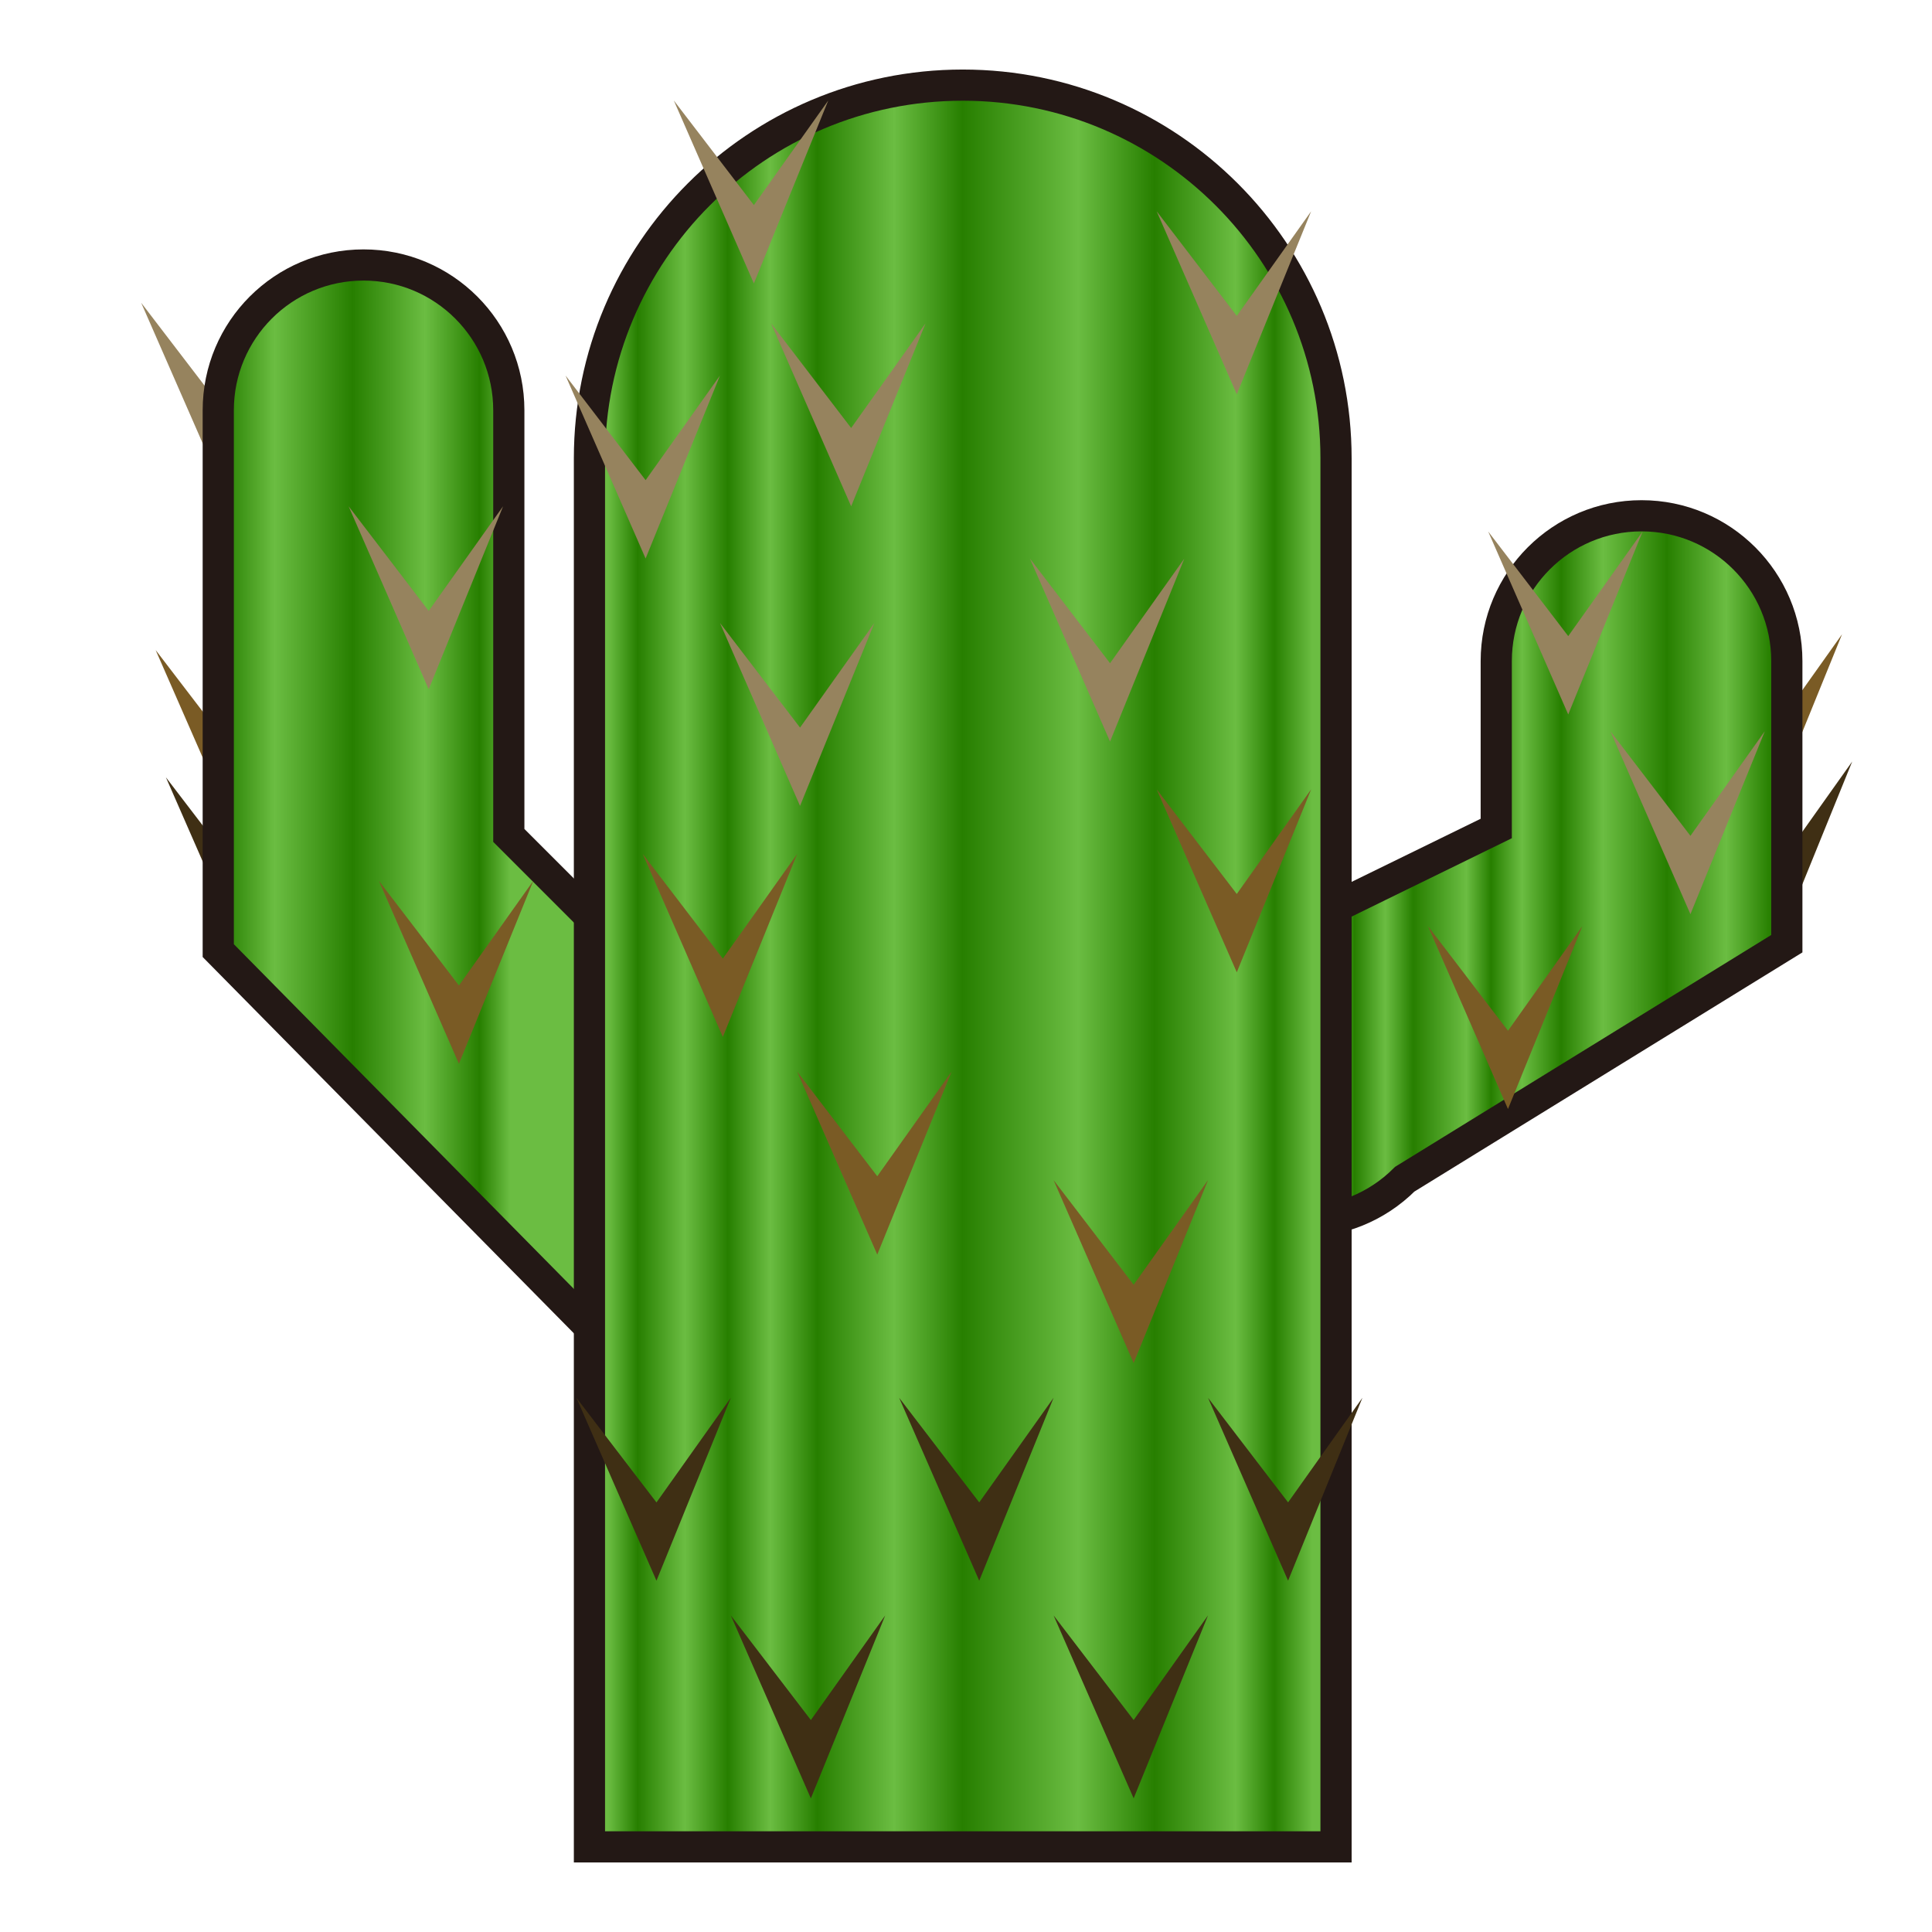 <?xml version="1.0" encoding="utf-8"?>
<!-- Generator: Adobe Illustrator 15.0.2, SVG Export Plug-In . SVG Version: 6.00 Build 0)  -->
<!DOCTYPE svg PUBLIC "-//W3C//DTD SVG 1.1//EN" "http://www.w3.org/Graphics/SVG/1.1/DTD/svg11.dtd">
<svg version="1.1" id="レイヤー_1" xmlns="http://www.w3.org/2000/svg" xmlns:xlink="http://www.w3.org/1999/xlink" x="0px"
	 y="0px" width="64px" height="64px" viewBox="0 0 64 64" enable-background="new 0 0 64 64" xml:space="preserve">
<g>
	<polygon fill="#7A5B25" points="58.557,24.477 55.904,21.011 58.557,27.072 61.02,21.011 	"/>
	<polygon fill="#3F2F14" points="58.895,28.693 56.242,25.226 58.895,31.287 61.357,25.226 	"/>
	<polygon fill="#96835E" points="7.329,13.496 4.677,10.03 7.329,16.09 9.792,10.03 	"/>
	<polygon fill="#7A5B25" points="7.809,25 5.156,21.534 7.809,27.595 10.271,21.534 	"/>
	<polygon fill="#3F2F14" points="8.147,29.216 5.495,25.749 8.147,31.81 10.61,25.749 	"/>
	<linearGradient id="SVGID_1_" gradientUnits="userSpaceOnUse" x1="-1.774" y1="27.253" x2="16.893" y2="27.253">
		<stop  offset="0" style="stop-color:#6BBD42"/>
		<stop  offset="0.042" style="stop-color:#277F00"/>
		<stop  offset="0.109" style="stop-color:#6BBD42"/>
		<stop  offset="0.17" style="stop-color:#277F00"/>
		<stop  offset="0.285" style="stop-color:#6BBD42"/>
		<stop  offset="0.339" style="stop-color:#277F00"/>
		<stop  offset="0.406" style="stop-color:#6BBD42"/>
		<stop  offset="0.491" style="stop-color:#277F00"/>
		<stop  offset="0.582" style="stop-color:#6BBD42"/>
		<stop  offset="0.721" style="stop-color:#277F00"/>
		<stop  offset="0.849" style="stop-color:#6BBD42"/>
		<stop  offset="0.946" style="stop-color:#277F00"/>
		<stop  offset="1" style="stop-color:#6BBD42"/>
	</linearGradient>
	<path fill="url(#SVGID_1_)" stroke="#231815" stroke-width="1.033" stroke-miterlimit="10" d="M26.692,37.512l-9.837-9.837V13.591
		c0-2.658-2.154-4.813-4.813-4.813S7.23,10.933,7.23,13.591V31.49l12.655,12.829c1.88,1.879,4.927,1.879,6.807,0
		C28.572,42.438,28.572,39.393,26.692,37.512z"/>
	<linearGradient id="SVGID_2_" gradientUnits="userSpaceOnUse" x1="44.226" y1="28.779" x2="59.478" y2="28.779">
		<stop  offset="0" style="stop-color:#6BBD42"/>
		<stop  offset="0.042" style="stop-color:#277F00"/>
		<stop  offset="0.109" style="stop-color:#6BBD42"/>
		<stop  offset="0.17" style="stop-color:#277F00"/>
		<stop  offset="0.285" style="stop-color:#6BBD42"/>
		<stop  offset="0.339" style="stop-color:#277F00"/>
		<stop  offset="0.406" style="stop-color:#6BBD42"/>
		<stop  offset="0.491" style="stop-color:#277F00"/>
		<stop  offset="0.582" style="stop-color:#6BBD42"/>
		<stop  offset="0.721" style="stop-color:#277F00"/>
		<stop  offset="0.849" style="stop-color:#6BBD42"/>
		<stop  offset="0.946" style="stop-color:#277F00"/>
		<stop  offset="1" style="stop-color:#6BBD42"/>
	</linearGradient>
	<path fill="url(#SVGID_2_)" stroke="#231815" stroke-width="1.033" stroke-miterlimit="10" d="M39.728,32.256l9.837-4.811v-5.546
		c0-2.658,2.154-4.813,4.813-4.813s4.813,2.154,4.813,4.813v9.362l-12.656,7.801c-1.879,1.879-4.926,1.879-6.806,0
		C37.848,37.182,37.848,34.137,39.728,32.256z"/>
	<linearGradient id="SVGID_3_" gradientUnits="userSpaceOnUse" x1="20.142" y1="32" x2="43.477" y2="32">
		<stop  offset="0" style="stop-color:#6BBD42"/>
		<stop  offset="0.042" style="stop-color:#277F00"/>
		<stop  offset="0.109" style="stop-color:#6BBD42"/>
		<stop  offset="0.17" style="stop-color:#277F00"/>
		<stop  offset="0.23" style="stop-color:#6BBD42"/>
		<stop  offset="0.297" style="stop-color:#277F00"/>
		<stop  offset="0.406" style="stop-color:#6BBD42"/>
		<stop  offset="0.503" style="stop-color:#277F00"/>
		<stop  offset="0.667" style="stop-color:#6BBD42"/>
		<stop  offset="0.776" style="stop-color:#277F00"/>
		<stop  offset="0.891" style="stop-color:#6BBD42"/>
		<stop  offset="0.946" style="stop-color:#277F00"/>
		<stop  offset="1" style="stop-color:#6BBD42"/>
	</linearGradient>
	<path fill="url(#SVGID_3_)" stroke="#231815" stroke-width="1.033" stroke-miterlimit="10" d="M31.892,2.82
		c-6.83,0-12.366,5.536-12.366,12.366V61.18h24.732V15.187C44.258,8.356,38.722,2.82,31.892,2.82z"/>
	<linearGradient id="SVGID_4_" gradientUnits="userSpaceOnUse" x1="2.642" y1="25" x2="2.642" y2="25">
		<stop  offset="0" style="stop-color:#C2FF7F"/>
		<stop  offset="1" style="stop-color:#277F00"/>
	</linearGradient>
	<path fill="url(#SVGID_4_)" stroke="#231815" stroke-width="1.033" stroke-miterlimit="10" d="M2.642,25"/>
	<polygon fill="#96835E" points="40.97,10.466 38.317,7 40.97,13.06 43.433,7 	"/>
	<polygon fill="#96835E" points="24.974,6.794 22.321,3.329 24.974,9.389 27.437,3.329 	"/>
	<polygon fill="#96835E" points="28.196,14.178 25.544,10.712 28.196,16.772 30.66,10.712 	"/>
	<polygon fill="#96835E" points="21.387,15.906 18.734,12.44 21.387,18.501 23.85,12.44 	"/>
	<polygon fill="#96835E" points="26.502,24.102 23.85,20.636 26.502,26.696 28.966,20.636 	"/>
	<polygon fill="#96835E" points="36.771,21.97 34.118,18.504 36.771,24.564 39.233,18.504 	"/>
	<polygon fill="#7A5B25" points="40.97,29.615 38.317,26.149 40.97,32.209 43.433,26.149 	"/>
	<polygon fill="#7A5B25" points="23.944,31.755 21.292,28.289 23.944,34.35 26.407,28.289 	"/>
	<polygon fill="#7A5B25" points="29.06,38.965 26.407,35.498 29.06,41.559 31.523,35.498 	"/>
	<polygon fill="#7A5B25" points="37.554,42.559 34.901,39.093 37.554,45.153 40.017,39.093 	"/>
	<polygon fill="#3F2F14" points="42.669,49.768 40.017,46.303 42.669,52.363 45.132,46.303 	"/>
	<polygon fill="#3F2F14" points="21.746,49.77 19.094,46.303 21.746,52.363 24.209,46.303 	"/>
	<polygon fill="#3F2F14" points="26.861,56.979 24.209,53.513 26.861,59.573 29.324,53.513 	"/>
	<polygon fill="#3F2F14" points="32.438,49.769 29.786,46.303 32.438,52.363 34.901,46.303 	"/>
	<polygon fill="#3F2F14" points="37.554,56.979 34.901,53.512 37.554,59.572 40.017,53.512 	"/>
	<polygon fill="#96835E" points="14.201,20.238 11.549,16.772 14.201,22.833 16.665,16.772 	"/>
	<polygon fill="#7A5B25" points="15.203,32.646 12.551,29.179 15.203,35.239 17.666,29.179 	"/>
	<polygon fill="#96835E" points="55.998,27.688 53.346,24.223 55.998,30.283 58.461,24.223 	"/>
	<polygon fill="#96835E" points="51.95,21.072 49.298,17.606 51.95,23.667 54.414,17.606 	"/>
	<polygon fill="#7A5B25" points="49.954,34.145 47.302,30.678 49.954,36.738 52.417,30.678 	"/>
</g>
</svg>
